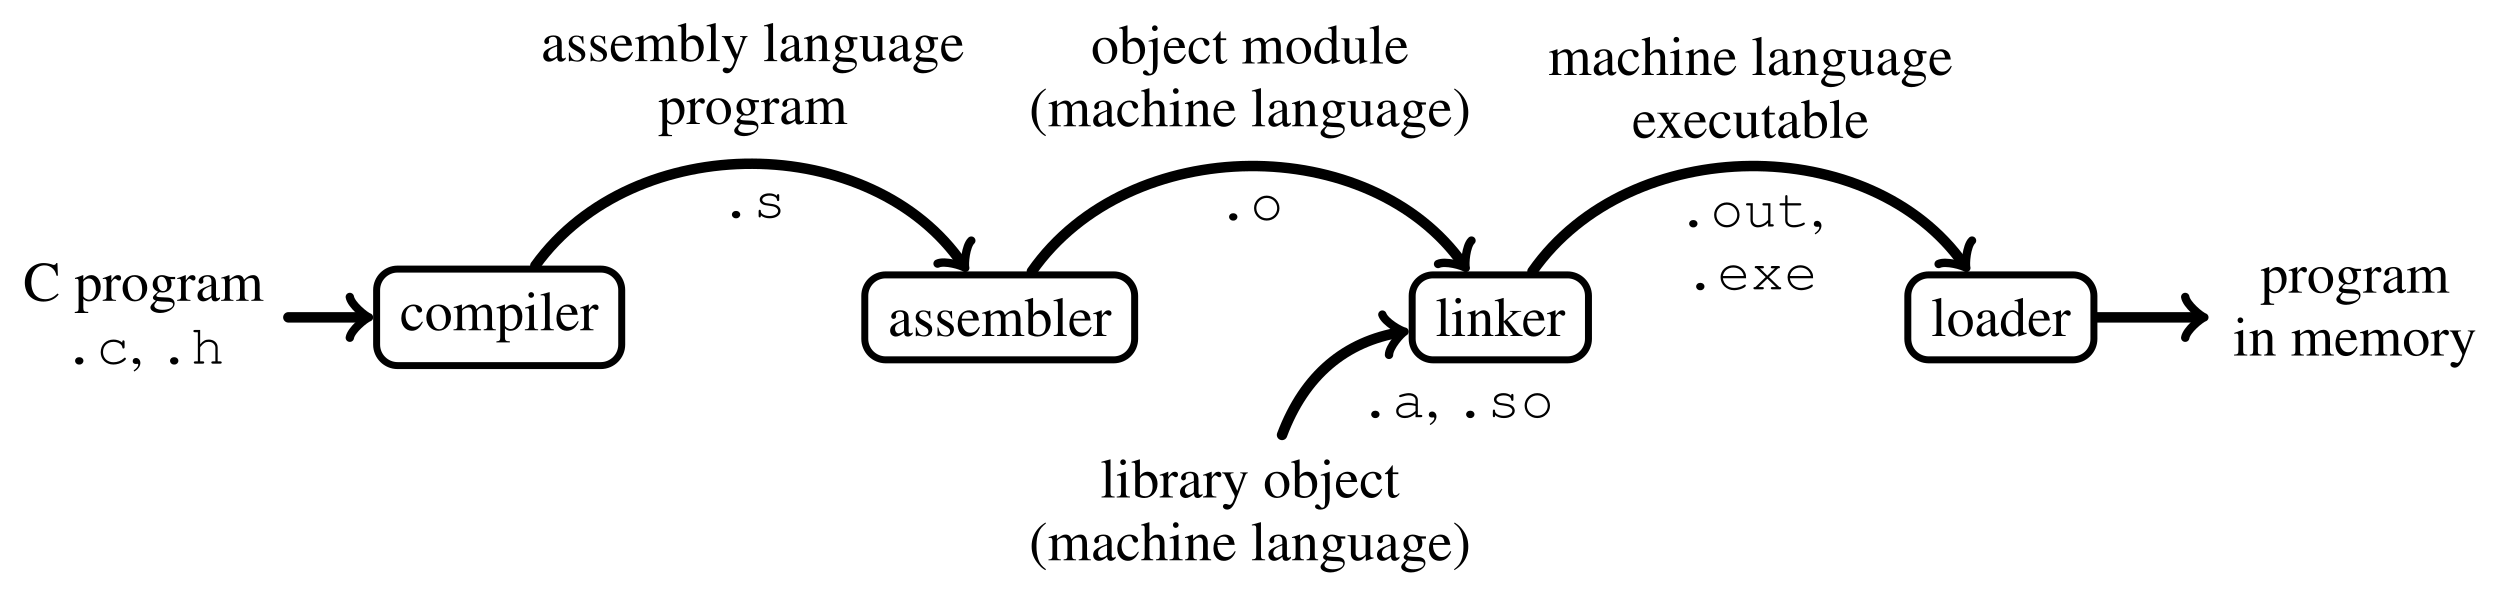 <?xml version="1.0" encoding="UTF-8"?>
<svg xmlns="http://www.w3.org/2000/svg" xmlns:xlink="http://www.w3.org/1999/xlink" width="356.767pt" height="85.003pt" viewBox="0 0 356.767 85.003" version="1.1">
<defs>
<g>
<symbol overflow="visible" id="glyph0-0">
<path style="stroke:none;" d=""/>
</symbol>
<symbol overflow="visible" id="glyph0-1">
<path style="stroke:none;" d="M 4.938 -3.578 L 4.875 -5.391 L 4.703 -5.391 C 4.656 -5.219 4.531 -5.125 4.359 -5.125 C 4.297 -5.125 4.172 -5.141 4.062 -5.203 C 3.672 -5.328 3.266 -5.391 2.891 -5.391 C 2.234 -5.391 1.578 -5.141 1.078 -4.703 C 0.531 -4.203 0.219 -3.469 0.219 -2.594 C 0.219 -1.844 0.469 -1.156 0.875 -0.703 C 1.344 -0.188 2.078 0.109 2.875 0.109 C 3.766 0.109 4.562 -0.25 5.047 -0.906 L 4.906 -1.047 C 4.312 -0.484 3.781 -0.234 3.125 -0.234 C 2.625 -0.234 2.172 -0.391 1.828 -0.703 C 1.391 -1.094 1.141 -1.812 1.141 -2.688 C 1.141 -4.141 1.891 -5.062 3.047 -5.062 C 3.5 -5.062 3.906 -4.906 4.234 -4.578 C 4.484 -4.328 4.609 -4.109 4.75 -3.578 Z M 4.938 -3.578 "/>
</symbol>
<symbol overflow="visible" id="glyph0-2">
<path style="stroke:none;" d="M 0.078 -3.125 C 0.141 -3.141 0.203 -3.141 0.266 -3.141 C 0.547 -3.141 0.594 -3.062 0.594 -2.688 L 0.594 1.047 C 0.594 1.453 0.516 1.547 0.047 1.594 L 0.047 1.734 L 1.969 1.734 L 1.969 1.578 C 1.375 1.578 1.266 1.484 1.266 0.984 L 1.266 -0.266 C 1.547 0 1.734 0.078 2.078 0.078 C 3.016 0.078 3.75 -0.812 3.75 -1.969 C 3.75 -2.953 3.188 -3.672 2.422 -3.672 C 1.969 -3.672 1.625 -3.469 1.266 -3.031 L 1.266 -3.656 L 1.219 -3.672 C 0.781 -3.5 0.516 -3.391 0.078 -3.266 Z M 1.266 -2.656 C 1.266 -2.906 1.719 -3.188 2.078 -3.188 C 2.672 -3.188 3.062 -2.578 3.062 -1.656 C 3.062 -0.766 2.672 -0.172 2.094 -0.172 C 1.719 -0.172 1.266 -0.469 1.266 -0.703 Z M 1.266 -2.656 "/>
</symbol>
<symbol overflow="visible" id="glyph0-3">
<path style="stroke:none;" d="M 0.062 -3.109 C 0.172 -3.125 0.234 -3.141 0.328 -3.141 C 0.531 -3.141 0.609 -3.016 0.609 -2.656 L 0.609 -0.672 C 0.609 -0.266 0.547 -0.219 0.047 -0.125 L 0.047 0 L 1.953 0 L 1.953 -0.125 C 1.406 -0.141 1.281 -0.266 1.281 -0.719 L 1.281 -2.516 C 1.281 -2.766 1.625 -3.156 1.828 -3.156 C 1.875 -3.156 1.953 -3.125 2.047 -3.047 C 2.172 -2.938 2.25 -2.891 2.359 -2.891 C 2.547 -2.891 2.672 -3.016 2.672 -3.25 C 2.672 -3.5 2.5 -3.672 2.234 -3.672 C 1.891 -3.672 1.672 -3.484 1.281 -2.922 L 1.281 -3.656 L 1.234 -3.672 C 0.812 -3.484 0.531 -3.391 0.062 -3.234 Z M 0.062 -3.109 "/>
</symbol>
<symbol overflow="visible" id="glyph0-4">
<path style="stroke:none;" d="M 1.984 -3.672 C 0.953 -3.672 0.234 -2.906 0.234 -1.797 C 0.234 -0.719 0.969 0.078 1.969 0.078 C 2.984 0.078 3.75 -0.766 3.75 -1.859 C 3.75 -2.906 3.016 -3.672 1.984 -3.672 Z M 1.891 -3.438 C 2.562 -3.438 3.031 -2.672 3.031 -1.578 C 3.031 -0.688 2.672 -0.141 2.078 -0.141 C 1.766 -0.141 1.469 -0.328 1.297 -0.656 C 1.078 -1.062 0.953 -1.625 0.953 -2.188 C 0.953 -2.953 1.328 -3.438 1.891 -3.438 Z M 1.891 -3.438 "/>
</symbol>
<symbol overflow="visible" id="glyph0-5">
<path style="stroke:none;" d="M 3.75 -3.094 L 3.75 -3.406 L 3.125 -3.406 C 2.969 -3.406 2.859 -3.422 2.688 -3.484 L 2.516 -3.547 C 2.297 -3.625 2.094 -3.672 1.875 -3.672 C 1.141 -3.672 0.547 -3.094 0.547 -2.359 C 0.547 -1.859 0.766 -1.562 1.297 -1.297 C 1.141 -1.156 1 -1.016 0.953 -0.984 C 0.688 -0.75 0.578 -0.594 0.578 -0.438 C 0.578 -0.266 0.672 -0.172 1 -0.016 C 0.438 0.406 0.219 0.672 0.219 0.969 C 0.219 1.391 0.844 1.734 1.609 1.734 C 2.203 1.734 2.828 1.531 3.234 1.188 C 3.531 0.953 3.672 0.688 3.672 0.391 C 3.672 -0.109 3.297 -0.438 2.703 -0.469 L 1.688 -0.516 C 1.266 -0.531 1.062 -0.594 1.062 -0.719 C 1.062 -0.891 1.328 -1.156 1.531 -1.234 C 1.609 -1.219 1.672 -1.219 1.688 -1.219 C 1.844 -1.188 1.938 -1.188 1.984 -1.188 C 2.281 -1.188 2.609 -1.312 2.859 -1.516 C 3.109 -1.75 3.234 -2.031 3.234 -2.422 C 3.234 -2.656 3.203 -2.844 3.078 -3.094 Z M 1.172 0.016 C 1.438 0.078 2.078 0.125 2.469 0.125 C 3.188 0.125 3.453 0.219 3.453 0.516 C 3.453 0.969 2.844 1.281 1.938 1.281 C 1.25 1.281 0.781 1.047 0.781 0.703 C 0.781 0.516 0.844 0.422 1.172 0.016 Z M 1.219 -2.688 C 1.219 -3.156 1.438 -3.438 1.797 -3.438 C 2.047 -3.438 2.25 -3.312 2.375 -3.062 C 2.531 -2.781 2.625 -2.422 2.625 -2.109 C 2.625 -1.672 2.391 -1.391 2.031 -1.391 C 1.547 -1.391 1.219 -1.906 1.219 -2.672 Z M 1.219 -2.688 "/>
</symbol>
<symbol overflow="visible" id="glyph0-6">
<path style="stroke:none;" d="M 3.516 -0.531 C 3.391 -0.422 3.297 -0.375 3.172 -0.375 C 2.984 -0.375 2.938 -0.484 2.938 -0.844 L 2.938 -2.391 C 2.938 -2.812 2.891 -3.031 2.766 -3.234 C 2.594 -3.516 2.25 -3.672 1.781 -3.672 C 1.031 -3.672 0.453 -3.281 0.453 -2.766 C 0.453 -2.594 0.609 -2.438 0.781 -2.438 C 0.984 -2.438 1.141 -2.594 1.141 -2.766 C 1.141 -2.797 1.141 -2.844 1.125 -2.891 C 1.109 -2.969 1.109 -3.031 1.109 -3.078 C 1.109 -3.297 1.359 -3.469 1.688 -3.469 C 2.078 -3.469 2.281 -3.25 2.281 -2.812 L 2.281 -2.328 C 1.062 -1.828 0.922 -1.766 0.578 -1.469 C 0.406 -1.312 0.297 -1.031 0.297 -0.766 C 0.297 -0.266 0.641 0.078 1.125 0.078 C 1.484 0.078 1.812 -0.094 2.297 -0.5 C 2.328 -0.094 2.484 0.078 2.812 0.078 C 3.078 0.078 3.25 -0.016 3.516 -0.312 Z M 2.281 -0.984 C 2.281 -0.734 2.25 -0.656 2.078 -0.562 C 1.891 -0.453 1.672 -0.375 1.5 -0.375 C 1.219 -0.375 1 -0.656 1 -1 L 1 -1.031 C 1 -1.5 1.328 -1.781 2.281 -2.141 Z M 2.281 -0.984 "/>
</symbol>
<symbol overflow="visible" id="glyph0-7">
<path style="stroke:none;" d="M 0.156 -3.172 C 0.25 -3.203 0.312 -3.203 0.406 -3.203 C 0.609 -3.203 0.688 -3.078 0.688 -2.688 L 0.688 -0.672 C 0.688 -0.25 0.578 -0.125 0.125 -0.125 L 0.125 0 L 1.891 0 L 1.891 -0.125 C 1.469 -0.141 1.359 -0.219 1.359 -0.531 L 1.359 -2.781 C 1.359 -2.797 1.422 -2.875 1.469 -2.938 C 1.672 -3.109 2.016 -3.25 2.297 -3.25 C 2.641 -3.25 2.828 -2.969 2.828 -2.422 L 2.828 -0.688 C 2.828 -0.234 2.734 -0.156 2.281 -0.125 L 2.281 0 L 4.062 0 L 4.062 -0.125 C 3.609 -0.125 3.484 -0.266 3.484 -0.75 L 3.484 -2.766 C 3.734 -3.109 4 -3.25 4.359 -3.25 C 4.812 -3.25 4.953 -3.031 4.953 -2.375 L 4.953 -0.688 C 4.953 -0.234 4.891 -0.172 4.438 -0.125 L 4.438 0 L 6.172 0 L 6.172 -0.125 L 5.969 -0.141 C 5.734 -0.156 5.625 -0.297 5.625 -0.609 L 5.625 -2.25 C 5.625 -3.188 5.312 -3.672 4.703 -3.672 C 4.234 -3.672 3.828 -3.453 3.406 -3 C 3.266 -3.453 2.984 -3.672 2.562 -3.672 C 2.203 -3.672 1.984 -3.547 1.328 -3.047 L 1.328 -3.656 L 1.266 -3.672 C 0.859 -3.516 0.594 -3.422 0.156 -3.312 Z M 0.156 -3.172 "/>
</symbol>
<symbol overflow="visible" id="glyph0-8">
<path style="stroke:none;" d="M 0.656 1.125 C 1.188 0.859 1.547 0.375 1.547 -0.109 C 1.547 -0.5 1.281 -0.812 0.922 -0.812 C 0.641 -0.812 0.453 -0.625 0.453 -0.359 C 0.453 -0.109 0.625 0.047 0.922 0.047 C 0.969 0.047 1.016 0.047 1.062 0.031 C 1.125 0.016 1.125 0.016 1.125 0.016 C 1.188 0.016 1.25 0.062 1.25 0.125 C 1.25 0.375 1.016 0.672 0.594 0.969 Z M 0.656 1.125 "/>
</symbol>
<symbol overflow="visible" id="glyph0-9">
<path style="stroke:none;" d="M 1.391 -3.672 L 0.156 -3.234 L 0.156 -3.109 L 0.219 -3.109 C 0.312 -3.125 0.422 -3.141 0.5 -3.141 C 0.688 -3.141 0.75 -3.016 0.75 -2.656 L 0.75 -0.812 C 0.75 -0.234 0.672 -0.156 0.125 -0.125 L 0.125 0 L 2.016 0 L 2.016 -0.125 C 1.484 -0.156 1.422 -0.234 1.422 -0.812 L 1.422 -3.641 Z M 1.016 -5.438 C 0.812 -5.438 0.625 -5.266 0.625 -5.031 C 0.625 -4.812 0.797 -4.625 1.016 -4.625 C 1.25 -4.625 1.438 -4.812 1.438 -5.031 C 1.438 -5.266 1.25 -5.438 1.016 -5.438 Z M 1.016 -5.438 "/>
</symbol>
<symbol overflow="visible" id="glyph0-10">
<path style="stroke:none;" d="M 0.125 -3.172 C 0.172 -3.203 0.25 -3.203 0.344 -3.203 C 0.562 -3.203 0.641 -3.078 0.641 -2.688 L 0.641 -0.719 C 0.641 -0.266 0.547 -0.156 0.141 -0.125 L 0.141 0 L 1.828 0 L 1.828 -0.125 C 1.422 -0.156 1.312 -0.25 1.312 -0.531 L 1.312 -2.766 C 1.688 -3.125 1.859 -3.234 2.125 -3.234 C 2.516 -3.234 2.703 -2.984 2.703 -2.453 L 2.703 -0.781 C 2.703 -0.281 2.609 -0.156 2.203 -0.125 L 2.203 0 L 3.859 0 L 3.859 -0.125 C 3.469 -0.156 3.375 -0.25 3.375 -0.641 L 3.375 -2.469 C 3.375 -3.219 3.031 -3.672 2.438 -3.672 C 2.078 -3.672 1.828 -3.531 1.281 -3.016 L 1.281 -3.656 L 1.234 -3.672 C 0.844 -3.516 0.562 -3.438 0.125 -3.312 Z M 0.125 -3.172 "/>
</symbol>
<symbol overflow="visible" id="glyph0-11">
<path style="stroke:none;" d="M 3.25 -1.312 C 2.875 -0.703 2.531 -0.469 2.016 -0.469 C 1.562 -0.469 1.219 -0.703 0.984 -1.156 C 0.844 -1.453 0.781 -1.719 0.766 -2.203 L 3.234 -2.203 C 3.156 -2.719 3.078 -2.953 2.891 -3.219 C 2.641 -3.5 2.281 -3.672 1.859 -3.672 C 1.469 -3.672 1.094 -3.516 0.781 -3.25 C 0.422 -2.922 0.203 -2.359 0.203 -1.703 C 0.203 -0.609 0.766 0.078 1.688 0.078 C 2.453 0.078 3.047 -0.391 3.375 -1.25 Z M 0.781 -2.469 C 0.875 -3.078 1.141 -3.375 1.641 -3.375 C 2.125 -3.375 2.312 -3.156 2.422 -2.469 Z M 0.781 -2.469 "/>
</symbol>
<symbol overflow="visible" id="glyph0-12">
<path style="stroke:none;" d="M 3.781 -3.578 L 2.703 -3.578 L 2.703 -3.469 C 2.969 -3.469 3.094 -3.391 3.094 -3.266 C 3.094 -3.234 3.078 -3.188 3.062 -3.125 L 2.281 -0.938 L 1.375 -2.953 C 1.328 -3.062 1.297 -3.156 1.297 -3.25 C 1.297 -3.391 1.406 -3.453 1.75 -3.469 L 1.75 -3.578 L 0.109 -3.578 L 0.109 -3.469 C 0.312 -3.438 0.453 -3.359 0.516 -3.219 L 1.422 -1.266 L 1.453 -1.188 L 1.562 -0.953 C 1.797 -0.562 1.922 -0.266 1.922 -0.156 C 1.922 -0.031 1.734 0.469 1.609 0.703 C 1.484 0.922 1.312 1.062 1.203 1.062 C 1.156 1.062 1.078 1.047 1 1.016 C 0.859 0.953 0.719 0.922 0.578 0.922 C 0.391 0.922 0.234 1.078 0.234 1.281 C 0.234 1.531 0.5 1.734 0.828 1.734 C 1.359 1.734 1.75 1.297 2.172 0.141 L 3.406 -3.109 C 3.5 -3.359 3.594 -3.438 3.781 -3.469 Z M 3.781 -3.578 "/>
</symbol>
<symbol overflow="visible" id="glyph0-13">
<path style="stroke:none;" d="M 3.172 -1.25 C 2.781 -0.688 2.5 -0.5 2.047 -0.5 C 1.328 -0.5 0.812 -1.125 0.812 -2.047 C 0.812 -2.875 1.25 -3.438 1.891 -3.438 C 2.188 -3.438 2.281 -3.344 2.359 -3.047 L 2.422 -2.875 C 2.484 -2.656 2.625 -2.516 2.781 -2.516 C 3 -2.516 3.172 -2.656 3.172 -2.844 C 3.172 -3.297 2.609 -3.672 1.938 -3.672 C 1.547 -3.672 1.141 -3.5 0.828 -3.219 C 0.422 -2.875 0.203 -2.328 0.203 -1.703 C 0.203 -0.656 0.828 0.078 1.719 0.078 C 2.078 0.078 2.391 -0.047 2.672 -0.297 C 2.891 -0.484 3.047 -0.703 3.281 -1.172 Z M 3.172 -1.25 "/>
</symbol>
<symbol overflow="visible" id="glyph0-14">
<path style="stroke:none;" d="M 0.156 -4.969 L 0.203 -4.969 C 0.281 -4.969 0.375 -4.984 0.453 -4.984 C 0.703 -4.984 0.781 -4.875 0.781 -4.5 L 0.781 -0.688 C 0.781 -0.266 0.672 -0.156 0.172 -0.125 L 0.172 0 L 2.047 0 L 2.047 -0.125 C 1.547 -0.156 1.453 -0.234 1.453 -0.672 L 1.453 -5.422 L 1.422 -5.438 C 1 -5.312 0.703 -5.234 0.156 -5.094 Z M 0.156 -4.969 "/>
</symbol>
<symbol overflow="visible" id="glyph0-15">
<path style="stroke:none;" d="M 2.516 -2.5 L 2.484 -3.578 L 2.391 -3.578 L 2.375 -3.562 C 2.297 -3.516 2.297 -3.5 2.266 -3.5 C 2.219 -3.5 2.141 -3.516 2.047 -3.562 C 1.875 -3.625 1.703 -3.656 1.484 -3.656 C 0.859 -3.656 0.406 -3.25 0.406 -2.672 C 0.406 -2.234 0.656 -1.906 1.344 -1.531 L 1.797 -1.266 C 2.078 -1.109 2.219 -0.922 2.219 -0.672 C 2.219 -0.312 1.953 -0.094 1.547 -0.094 C 1.281 -0.094 1.031 -0.203 0.891 -0.375 C 0.719 -0.578 0.641 -0.75 0.547 -1.219 L 0.422 -1.219 L 0.422 0.031 L 0.516 0.031 C 0.578 -0.047 0.609 -0.062 0.703 -0.062 C 0.766 -0.062 0.891 -0.047 1.062 0 C 1.297 0.047 1.5 0.078 1.656 0.078 C 2.266 0.078 2.766 -0.375 2.766 -0.938 C 2.766 -1.344 2.578 -1.609 2.109 -1.891 L 1.25 -2.406 C 1.016 -2.531 0.906 -2.719 0.906 -2.938 C 0.906 -3.266 1.141 -3.484 1.516 -3.484 C 1.969 -3.484 2.203 -3.219 2.391 -2.5 Z M 2.516 -2.5 "/>
</symbol>
<symbol overflow="visible" id="glyph0-16">
<path style="stroke:none;" d="M 1.219 -5.422 L 1.172 -5.438 C 0.844 -5.328 0.625 -5.266 0.25 -5.156 L 0.031 -5.094 L 0.031 -4.969 C 0.078 -4.969 0.109 -4.969 0.156 -4.969 C 0.484 -4.969 0.547 -4.906 0.547 -4.562 L 0.547 -0.438 C 0.547 -0.188 1.234 0.078 1.859 0.078 C 2.922 0.078 3.734 -0.797 3.734 -1.938 C 3.734 -2.922 3.125 -3.672 2.328 -3.672 C 1.844 -3.672 1.375 -3.375 1.219 -2.984 Z M 1.219 -2.562 C 1.219 -2.875 1.594 -3.156 2.016 -3.156 C 2.625 -3.156 3.031 -2.547 3.031 -1.562 C 3.031 -0.688 2.641 -0.172 1.984 -0.172 C 1.578 -0.172 1.219 -0.359 1.219 -0.562 Z M 1.219 -2.562 "/>
</symbol>
<symbol overflow="visible" id="glyph0-17">
<path style="stroke:none;" d="M 0.062 -4.969 C 0.156 -4.969 0.234 -4.984 0.312 -4.984 C 0.578 -4.984 0.656 -4.875 0.656 -4.5 L 0.656 -0.656 C 0.656 -0.234 0.625 -0.219 0.062 -0.125 L 0.062 0 L 1.922 0 L 1.922 -0.125 L 1.766 -0.125 C 1.438 -0.141 1.328 -0.25 1.328 -0.531 L 1.328 -2 L 2.438 -0.516 L 2.469 -0.484 C 2.484 -0.453 2.5 -0.438 2.516 -0.406 C 2.578 -0.328 2.609 -0.281 2.609 -0.234 C 2.609 -0.172 2.531 -0.125 2.438 -0.125 L 2.281 -0.125 L 2.281 0 L 4.031 0 L 4.031 -0.125 C 3.672 -0.141 3.422 -0.297 3.094 -0.703 L 1.875 -2.25 L 2.109 -2.469 C 2.672 -2.984 3.156 -3.359 3.391 -3.422 C 3.516 -3.453 3.625 -3.469 3.766 -3.469 L 3.828 -3.469 L 3.828 -3.578 L 2.203 -3.578 L 2.203 -3.469 C 2.516 -3.469 2.594 -3.438 2.594 -3.328 C 2.594 -3.266 2.531 -3.141 2.422 -3.047 L 1.328 -2.078 L 1.328 -5.422 L 1.297 -5.438 C 0.984 -5.344 0.75 -5.281 0.297 -5.156 L 0.062 -5.094 Z M 0.062 -4.969 "/>
</symbol>
<symbol overflow="visible" id="glyph0-18">
<path style="stroke:none;" d="M 2.734 0.078 L 3.906 -0.328 L 3.906 -0.469 C 3.766 -0.453 3.75 -0.453 3.734 -0.453 C 3.438 -0.453 3.375 -0.547 3.375 -0.906 L 3.375 -5.422 L 3.344 -5.438 C 2.953 -5.312 2.672 -5.234 2.172 -5.094 L 2.172 -4.969 C 2.234 -4.969 2.281 -4.969 2.344 -4.969 C 2.641 -4.969 2.703 -4.891 2.703 -4.562 L 2.703 -3.328 C 2.406 -3.578 2.188 -3.672 1.875 -3.672 C 0.953 -3.672 0.219 -2.766 0.219 -1.641 C 0.219 -0.609 0.812 0.078 1.688 0.078 C 2.141 0.078 2.438 -0.078 2.703 -0.453 L 2.703 0.062 Z M 2.703 -0.812 C 2.703 -0.75 2.656 -0.656 2.578 -0.578 C 2.438 -0.422 2.234 -0.328 2 -0.328 C 1.344 -0.328 0.906 -0.969 0.906 -1.953 C 0.906 -2.859 1.297 -3.438 1.891 -3.438 C 2.312 -3.438 2.703 -3.062 2.703 -2.641 Z M 2.703 -0.812 "/>
</symbol>
<symbol overflow="visible" id="glyph0-19">
<path style="stroke:none;" d="M 1.531 -3.641 L 1.5 -3.672 C 1.031 -3.484 0.719 -3.375 0.25 -3.234 L 0.25 -3.109 L 0.297 -3.109 C 0.422 -3.125 0.531 -3.141 0.609 -3.141 C 0.797 -3.141 0.875 -3 0.875 -2.656 L 0.875 0.359 C 0.875 0.969 0.844 1.156 0.75 1.328 C 0.703 1.406 0.594 1.469 0.484 1.469 C 0.359 1.469 0.281 1.406 0.156 1.25 C 0.016 1.062 -0.109 0.984 -0.234 0.984 C -0.422 0.984 -0.562 1.125 -0.562 1.297 C -0.562 1.547 -0.234 1.734 0.188 1.734 C 1.062 1.734 1.531 1.125 1.531 0 Z M 1.125 -5.438 C 0.922 -5.438 0.734 -5.266 0.734 -5.031 C 0.734 -4.812 0.906 -4.625 1.125 -4.625 C 1.359 -4.625 1.547 -4.812 1.547 -5.031 C 1.547 -5.266 1.359 -5.438 1.125 -5.438 Z M 1.125 -5.438 "/>
</symbol>
<symbol overflow="visible" id="glyph0-20">
<path style="stroke:none;" d="M 2.031 -3.578 L 1.234 -3.578 L 1.234 -4.516 C 1.234 -4.594 1.219 -4.609 1.172 -4.609 C 1.109 -4.547 1.062 -4.469 1.016 -4.391 C 0.703 -3.953 0.359 -3.562 0.234 -3.531 C 0.156 -3.484 0.109 -3.422 0.109 -3.391 C 0.109 -3.359 0.109 -3.344 0.141 -3.328 L 0.562 -3.328 L 0.562 -0.938 C 0.562 -0.266 0.797 0.078 1.266 0.078 C 1.656 0.078 1.953 -0.109 2.219 -0.531 L 2.125 -0.609 C 1.953 -0.422 1.812 -0.328 1.641 -0.328 C 1.344 -0.328 1.234 -0.547 1.234 -1.047 L 1.234 -3.328 L 2.031 -3.328 Z M 2.031 -3.578 "/>
</symbol>
<symbol overflow="visible" id="glyph0-21">
<path style="stroke:none;" d="M 2.344 -5.391 C 1.766 -5 1.516 -4.797 1.234 -4.438 C 0.656 -3.734 0.375 -2.938 0.375 -2.016 C 0.375 -1 0.672 -0.219 1.375 0.594 C 1.703 0.984 1.906 1.156 2.328 1.406 L 2.422 1.281 C 1.781 0.781 1.562 0.5 1.344 -0.094 C 1.156 -0.625 1.062 -1.234 1.062 -2.031 C 1.062 -2.875 1.172 -3.516 1.391 -4.016 C 1.609 -4.516 1.844 -4.797 2.422 -5.266 Z M 2.344 -5.391 "/>
</symbol>
<symbol overflow="visible" id="glyph0-22">
<path style="stroke:none;" d="M 1.25 -2.734 C 1.578 -3.094 1.828 -3.234 2.141 -3.234 C 2.531 -3.234 2.734 -2.953 2.734 -2.391 L 2.734 -0.812 C 2.734 -0.266 2.656 -0.172 2.188 -0.125 L 2.188 0 L 3.875 0 L 3.875 -0.125 C 3.453 -0.203 3.406 -0.266 3.406 -0.812 L 3.406 -2.406 C 3.406 -3.234 3.062 -3.672 2.422 -3.672 C 1.953 -3.672 1.625 -3.469 1.25 -3 L 1.25 -5.422 L 1.219 -5.438 C 0.938 -5.344 0.734 -5.281 0.297 -5.156 L 0.078 -5.094 L 0.078 -4.969 C 0.109 -4.969 0.141 -4.969 0.172 -4.969 C 0.516 -4.969 0.578 -4.906 0.578 -4.562 L 0.578 -0.812 C 0.578 -0.25 0.531 -0.188 0.078 -0.125 L 0.078 0 L 1.797 0 L 1.797 -0.125 C 1.328 -0.172 1.25 -0.266 1.25 -0.812 Z M 1.25 -2.734 "/>
</symbol>
<symbol overflow="visible" id="glyph0-23">
<path style="stroke:none;" d="M 3.812 -0.391 L 3.781 -0.391 C 3.406 -0.391 3.328 -0.484 3.328 -0.859 L 3.328 -3.578 L 2.062 -3.578 L 2.062 -3.453 C 2.562 -3.422 2.656 -3.344 2.656 -2.953 L 2.656 -1.078 C 2.656 -0.859 2.609 -0.734 2.5 -0.656 C 2.281 -0.484 2.047 -0.375 1.797 -0.375 C 1.484 -0.375 1.234 -0.656 1.234 -0.984 L 1.234 -3.578 L 0.078 -3.578 L 0.078 -3.469 C 0.453 -3.453 0.562 -3.328 0.562 -2.969 L 0.562 -0.953 C 0.562 -0.328 0.953 0.078 1.531 0.078 C 1.828 0.078 2.141 -0.047 2.344 -0.266 L 2.688 -0.609 L 2.688 0.062 L 2.719 0.078 C 3.125 -0.094 3.406 -0.172 3.812 -0.281 Z M 3.812 -0.391 "/>
</symbol>
<symbol overflow="visible" id="glyph0-24">
<path style="stroke:none;" d="M 0.297 1.406 C 0.891 1.031 1.125 0.828 1.422 0.453 C 1.984 -0.234 2.266 -1.031 2.266 -1.969 C 2.266 -2.984 1.969 -3.766 1.281 -4.578 C 0.953 -4.953 0.734 -5.125 0.328 -5.391 L 0.234 -5.266 C 0.875 -4.75 1.078 -4.484 1.312 -3.875 C 1.5 -3.344 1.578 -2.734 1.578 -1.938 C 1.578 -1.109 1.484 -0.453 1.266 0.031 C 1.047 0.531 0.812 0.828 0.234 1.281 Z M 0.297 1.406 "/>
</symbol>
<symbol overflow="visible" id="glyph0-25">
<path style="stroke:none;" d="M 2.219 0 L 3.812 0 L 3.812 -0.125 C 3.562 -0.125 3.406 -0.25 3.156 -0.594 L 2.141 -2.156 L 2.812 -3.109 C 2.953 -3.328 3.203 -3.453 3.453 -3.469 L 3.453 -3.578 L 2.188 -3.578 L 2.188 -3.469 C 2.438 -3.453 2.516 -3.406 2.516 -3.297 C 2.516 -3.203 2.422 -3.016 2.219 -2.766 C 2.172 -2.719 2.078 -2.578 1.969 -2.422 L 1.859 -2.578 C 1.641 -2.922 1.5 -3.188 1.5 -3.297 C 1.5 -3.406 1.609 -3.453 1.844 -3.469 L 1.844 -3.578 L 0.188 -3.578 L 0.188 -3.469 L 0.266 -3.469 C 0.5 -3.469 0.625 -3.359 0.875 -2.984 L 1.625 -1.844 L 0.719 -0.531 C 0.484 -0.203 0.391 -0.141 0.141 -0.125 L 0.141 0 L 1.297 0 L 1.297 -0.125 C 1.062 -0.125 0.969 -0.156 0.969 -0.266 C 0.969 -0.312 1.031 -0.438 1.125 -0.594 L 1.766 -1.562 L 2.484 -0.453 C 2.516 -0.406 2.531 -0.359 2.531 -0.312 C 2.531 -0.172 2.484 -0.141 2.219 -0.125 Z M 2.219 0 "/>
</symbol>
<symbol overflow="visible" id="glyph1-0">
<path style="stroke:none;" d=""/>
</symbol>
<symbol overflow="visible" id="glyph1-1">
<path style="stroke:none;" d="M 2.344 -0.922 C 2.047 -0.922 1.797 -0.703 1.797 -0.406 C 1.797 -0.109 2.047 0.125 2.344 0.125 L 2.438 0.125 C 2.734 0.125 2.984 -0.109 2.984 -0.406 C 2.984 -0.703 2.734 -0.922 2.438 -0.922 Z M 2.344 -0.922 "/>
</symbol>
<symbol overflow="visible" id="glyph1-2">
<path style="stroke:none;" d="M 3.75 -3 C 3.422 -3.281 2.984 -3.438 2.5 -3.438 C 1.438 -3.438 0.672 -2.672 0.672 -1.625 C 0.672 -0.609 1.422 0.125 2.469 0.125 C 2.984 0.125 3.516 -0.031 3.922 -0.312 C 4.141 -0.469 4.266 -0.609 4.266 -0.703 C 4.266 -0.781 4.188 -0.859 4.109 -0.859 C 4.062 -0.859 4.031 -0.844 3.969 -0.766 C 3.547 -0.391 3.062 -0.203 2.484 -0.203 C 1.609 -0.203 1 -0.797 1 -1.641 C 1 -2.516 1.609 -3.109 2.484 -3.109 C 3.141 -3.109 3.719 -2.766 3.75 -2.344 C 3.766 -2.219 3.812 -2.156 3.906 -2.156 C 4.016 -2.156 4.078 -2.234 4.078 -2.375 L 4.078 -3.094 C 4.078 -3.25 4.016 -3.328 3.906 -3.328 C 3.797 -3.328 3.75 -3.25 3.75 -3.094 Z M 3.75 -3 "/>
</symbol>
<symbol overflow="visible" id="glyph1-3">
<path style="stroke:none;" d="M 1.312 -4.812 L 0.562 -4.812 C 0.422 -4.812 0.344 -4.75 0.344 -4.656 C 0.344 -4.547 0.422 -4.484 0.562 -4.484 L 0.984 -4.484 L 0.984 -0.328 L 0.625 -0.328 C 0.484 -0.328 0.406 -0.266 0.406 -0.172 C 0.406 -0.062 0.484 0 0.625 0 L 1.672 0 C 1.812 0 1.891 -0.062 1.891 -0.172 C 1.891 -0.266 1.828 -0.328 1.672 -0.328 L 1.312 -0.328 L 1.312 -2.359 L 1.406 -2.469 C 1.828 -2.969 2.062 -3.109 2.5 -3.109 C 2.828 -3.109 3 -3.047 3.172 -2.906 C 3.375 -2.734 3.484 -2.531 3.484 -2.297 L 3.484 -0.328 L 3.125 -0.328 C 2.984 -0.328 2.906 -0.266 2.906 -0.172 C 2.906 -0.062 2.984 0 3.125 0 L 4.172 0 C 4.312 0 4.391 -0.062 4.391 -0.172 C 4.391 -0.266 4.312 -0.328 4.172 -0.328 L 3.812 -0.328 L 3.812 -2.312 C 3.812 -2.969 3.281 -3.438 2.547 -3.438 C 2.062 -3.438 1.719 -3.25 1.312 -2.766 Z M 1.312 -4.812 "/>
</symbol>
<symbol overflow="visible" id="glyph1-4">
<path style="stroke:none;" d="M 3.438 -3.062 C 3.156 -3.312 2.812 -3.438 2.344 -3.438 C 1.562 -3.438 0.984 -3.047 0.984 -2.531 C 0.984 -2.281 1.125 -2.047 1.359 -1.906 C 1.578 -1.766 1.797 -1.719 2.391 -1.656 C 2.828 -1.609 3.047 -1.547 3.25 -1.438 C 3.469 -1.312 3.609 -1.109 3.609 -0.938 C 3.609 -0.516 3.078 -0.203 2.375 -0.203 C 1.703 -0.203 1.141 -0.5 1.141 -0.859 L 1.141 -0.922 C 1.141 -1.016 1.078 -1.094 0.984 -1.094 C 0.875 -1.094 0.828 -1.016 0.828 -0.875 L 0.828 -0.219 C 0.828 -0.078 0.875 0 0.984 0 C 1.094 0 1.141 -0.078 1.141 -0.219 L 1.141 -0.297 C 1.484 -0.016 1.875 0.125 2.406 0.125 C 3.297 0.125 3.953 -0.312 3.953 -0.922 C 3.953 -1.203 3.812 -1.469 3.562 -1.641 C 3.312 -1.812 3.016 -1.891 2.531 -1.953 C 1.828 -2.031 1.781 -2.047 1.609 -2.156 C 1.438 -2.25 1.344 -2.375 1.344 -2.516 C 1.344 -2.859 1.797 -3.109 2.375 -3.109 C 2.984 -3.109 3.406 -2.875 3.438 -2.516 C 3.453 -2.391 3.516 -2.328 3.609 -2.328 C 3.719 -2.328 3.766 -2.406 3.766 -2.547 L 3.766 -3.094 C 3.766 -3.25 3.719 -3.328 3.609 -3.328 C 3.5 -3.328 3.438 -3.234 3.438 -3.094 Z M 3.438 -3.062 "/>
</symbol>
<symbol overflow="visible" id="glyph1-5">
<path style="stroke:none;" d="M 2.391 -3.438 C 1.375 -3.438 0.578 -2.641 0.578 -1.656 C 0.578 -0.656 1.375 0.125 2.391 0.125 C 3.391 0.125 4.203 -0.656 4.203 -1.641 C 4.203 -2.641 3.406 -3.438 2.391 -3.438 Z M 2.391 -3.109 C 3.234 -3.109 3.875 -2.469 3.875 -1.641 C 3.875 -0.844 3.219 -0.203 2.391 -0.203 C 1.562 -0.203 0.906 -0.844 0.906 -1.656 C 0.906 -2.469 1.562 -3.109 2.391 -3.109 Z M 2.391 -3.109 "/>
</symbol>
<symbol overflow="visible" id="glyph1-6">
<path style="stroke:none;" d="M 3.5 0 L 4.094 0 C 4.234 0 4.312 -0.062 4.312 -0.172 C 4.312 -0.266 4.234 -0.328 4.094 -0.328 L 3.828 -0.328 L 3.828 -3.328 L 2.906 -3.328 C 2.75 -3.328 2.688 -3.266 2.688 -3.156 C 2.688 -3.047 2.75 -3 2.906 -3 L 3.5 -3 L 3.5 -0.922 C 3.062 -0.438 2.578 -0.203 2.047 -0.203 C 1.641 -0.203 1.312 -0.516 1.312 -0.922 L 1.312 -3.328 L 0.562 -3.328 C 0.422 -3.328 0.344 -3.266 0.344 -3.156 C 0.344 -3.047 0.422 -3 0.562 -3 L 0.984 -3 L 0.984 -0.922 C 0.984 -0.281 1.406 0.125 2.047 0.125 C 2.578 0.125 3.062 -0.094 3.5 -0.531 Z M 3.5 0 "/>
</symbol>
<symbol overflow="visible" id="glyph1-7">
<path style="stroke:none;" d="M 1.484 -3.328 L 1.484 -4.266 C 1.484 -4.422 1.438 -4.484 1.328 -4.484 C 1.219 -4.484 1.156 -4.422 1.156 -4.266 L 1.156 -3.328 L 0.562 -3.328 C 0.422 -3.328 0.344 -3.266 0.344 -3.156 C 0.344 -3.047 0.422 -3 0.562 -3 L 1.156 -3 L 1.156 -0.859 C 1.156 -0.25 1.641 0.125 2.391 0.125 C 3.062 0.125 3.969 -0.172 3.969 -0.406 C 3.969 -0.484 3.906 -0.562 3.828 -0.562 C 3.781 -0.562 3.766 -0.562 3.703 -0.516 C 3.391 -0.328 2.828 -0.203 2.375 -0.203 C 1.828 -0.203 1.484 -0.469 1.484 -0.875 L 1.484 -3 L 3.234 -3 C 3.375 -3 3.453 -3.047 3.453 -3.156 C 3.453 -3.266 3.375 -3.328 3.234 -3.328 Z M 1.484 -3.328 "/>
</symbol>
<symbol overflow="visible" id="glyph1-8">
<path style="stroke:none;" d="M 4.141 -1.578 C 4.141 -1.953 4.125 -2.109 4.016 -2.359 C 3.719 -3.031 3.078 -3.438 2.312 -3.438 C 1.297 -3.438 0.5 -2.688 0.5 -1.734 C 0.5 -0.688 1.359 0.125 2.438 0.125 C 3.156 0.125 4.109 -0.25 4.109 -0.531 C 4.109 -0.609 4.047 -0.688 3.953 -0.688 C 3.922 -0.688 3.891 -0.672 3.828 -0.625 C 3.516 -0.375 2.938 -0.203 2.438 -0.203 C 1.578 -0.203 0.938 -0.75 0.828 -1.578 Z M 0.828 -1.906 C 0.969 -2.641 1.547 -3.109 2.312 -3.109 C 3.094 -3.109 3.688 -2.641 3.812 -1.906 Z M 0.828 -1.906 "/>
</symbol>
<symbol overflow="visible" id="glyph1-9">
<path style="stroke:none;" d="M 2.625 -1.75 L 3.922 -3 L 3.969 -3 C 4.125 -3 4.188 -3.047 4.188 -3.156 C 4.188 -3.266 4.125 -3.328 3.969 -3.328 L 3.094 -3.328 C 2.953 -3.328 2.891 -3.266 2.891 -3.156 C 2.891 -3.047 2.953 -3 3.094 -3 L 3.484 -3 L 2.391 -1.953 L 1.328 -3 L 1.688 -3 C 1.828 -3 1.906 -3.047 1.906 -3.156 C 1.906 -3.281 1.828 -3.328 1.688 -3.328 L 0.812 -3.328 C 0.656 -3.328 0.594 -3.266 0.594 -3.156 C 0.594 -3.047 0.656 -3 0.812 -3 L 0.859 -3 L 2.156 -1.75 L 0.688 -0.328 L 0.625 -0.328 C 0.484 -0.328 0.406 -0.266 0.406 -0.172 C 0.406 -0.062 0.484 0 0.625 0 L 1.688 0 C 1.828 0 1.891 -0.062 1.891 -0.172 C 1.891 -0.266 1.828 -0.328 1.688 -0.328 L 1.141 -0.328 L 2.391 -1.516 L 3.625 -0.328 L 3.109 -0.328 C 2.969 -0.328 2.891 -0.266 2.891 -0.172 C 2.891 -0.062 2.969 0 3.109 0 L 4.156 0 C 4.297 0 4.375 -0.062 4.375 -0.172 C 4.375 -0.266 4.297 -0.328 4.156 -0.328 L 4.094 -0.328 Z M 2.625 -1.75 "/>
</symbol>
<symbol overflow="visible" id="glyph1-10">
<path style="stroke:none;" d="M 3.344 0 L 4.094 0 C 4.234 0 4.312 -0.062 4.312 -0.172 C 4.312 -0.266 4.234 -0.328 4.094 -0.328 L 3.672 -0.328 L 3.672 -2.453 C 3.672 -3.016 3.125 -3.438 2.375 -3.438 C 2.094 -3.438 1.562 -3.328 1.125 -3.172 C 1.047 -3.141 1 -3.094 1 -3.016 C 1 -2.922 1.062 -2.859 1.141 -2.859 C 1.156 -2.859 1.188 -2.859 1.234 -2.875 C 1.844 -3.062 2.078 -3.109 2.359 -3.109 C 2.938 -3.109 3.344 -2.844 3.344 -2.453 L 3.344 -1.891 C 2.875 -2.016 2.625 -2.062 2.25 -2.062 C 1.266 -2.062 0.578 -1.578 0.578 -0.891 C 0.578 -0.281 1.078 0.125 1.812 0.125 C 2.375 0.125 2.859 -0.078 3.344 -0.531 Z M 3.344 -0.891 C 2.812 -0.391 2.375 -0.203 1.812 -0.203 C 1.266 -0.203 0.906 -0.469 0.906 -0.891 C 0.906 -1.391 1.469 -1.734 2.312 -1.734 C 2.672 -1.734 3.047 -1.688 3.344 -1.609 Z M 3.344 -0.891 "/>
</symbol>
</g>
</defs>
<g id="surface1">
<g style="fill:rgb(0%,0%,0%);fill-opacity:1;">
  <use xlink:href="#glyph0-1" x="3.321" y="42.931"/>
</g>
<g style="fill:rgb(0%,0%,0%);fill-opacity:1;">
  <use xlink:href="#glyph0-2" x="10.622" y="42.931"/>
  <use xlink:href="#glyph0-3" x="14.607" y="42.931"/>
  <use xlink:href="#glyph0-4" x="17.261" y="42.931"/>
  <use xlink:href="#glyph0-5" x="21.246" y="42.931"/>
  <use xlink:href="#glyph0-3" x="25.231" y="42.931"/>
  <use xlink:href="#glyph0-6" x="27.885" y="42.931"/>
  <use xlink:href="#glyph0-7" x="31.424" y="42.931"/>
</g>
<g style="fill:rgb(0%,0%,0%);fill-opacity:1;">
  <use xlink:href="#glyph1-1" x="8.919" y="51.897"/>
  <use xlink:href="#glyph1-2" x="13.701" y="51.897"/>
</g>
<g style="fill:rgb(0%,0%,0%);fill-opacity:1;">
  <use xlink:href="#glyph0-8" x="18.484" y="51.897"/>
</g>
<g style="fill:rgb(0%,0%,0%);fill-opacity:1;">
  <use xlink:href="#glyph1-1" x="22.469" y="51.897"/>
  <use xlink:href="#glyph1-3" x="27.251" y="51.897"/>
</g>
<g style="fill:rgb(0%,0%,0%);fill-opacity:1;">
  <use xlink:href="#glyph0-2" x="322.566" y="41.769"/>
  <use xlink:href="#glyph0-3" x="326.551" y="41.769"/>
  <use xlink:href="#glyph0-4" x="329.205" y="41.769"/>
  <use xlink:href="#glyph0-5" x="333.19" y="41.769"/>
  <use xlink:href="#glyph0-3" x="337.175" y="41.769"/>
  <use xlink:href="#glyph0-6" x="339.829" y="41.769"/>
  <use xlink:href="#glyph0-7" x="343.368" y="41.769"/>
</g>
<g style="fill:rgb(0%,0%,0%);fill-opacity:1;">
  <use xlink:href="#glyph0-9" x="318.689" y="50.736"/>
  <use xlink:href="#glyph0-10" x="320.905" y="50.736"/>
</g>
<g style="fill:rgb(0%,0%,0%);fill-opacity:1;">
  <use xlink:href="#glyph0-7" x="326.882" y="50.736"/>
  <use xlink:href="#glyph0-11" x="333.083" y="50.736"/>
  <use xlink:href="#glyph0-7" x="336.622" y="50.736"/>
  <use xlink:href="#glyph0-4" x="342.822" y="50.736"/>
  <use xlink:href="#glyph0-3" x="346.808" y="50.736"/>
  <use xlink:href="#glyph0-12" x="349.462" y="50.736"/>
</g>
<path style="fill:none;stroke-width:0.996;stroke-linecap:butt;stroke-linejoin:miter;stroke:rgb(0%,0%,0%);stroke-opacity:1;stroke-miterlimit:10;" d="M 85.933 6.886 L 56.933 6.886 C 55.285 6.886 53.945 5.546 53.945 3.897 L 53.945 -3.896 C 53.945 -5.548 55.285 -6.884 56.933 -6.884 L 85.933 -6.884 C 87.582 -6.884 88.922 -5.548 88.922 -3.896 L 88.922 3.897 C 88.922 5.546 87.582 6.886 85.933 6.886 Z M 85.933 6.886 " transform="matrix(1,0,0,-1,-0.199,45.288)"/>
<g style="fill:rgb(0%,0%,0%);fill-opacity:1;">
  <use xlink:href="#glyph0-13" x="57.066" y="47.127"/>
  <use xlink:href="#glyph0-4" x="60.605" y="47.127"/>
  <use xlink:href="#glyph0-7" x="64.59" y="47.127"/>
  <use xlink:href="#glyph0-2" x="70.791" y="47.127"/>
  <use xlink:href="#glyph0-9" x="74.776" y="47.127"/>
  <use xlink:href="#glyph0-14" x="76.991" y="47.127"/>
  <use xlink:href="#glyph0-11" x="79.207" y="47.127"/>
  <use xlink:href="#glyph0-3" x="82.746" y="47.127"/>
</g>
<path style="fill:none;stroke-width:0.996;stroke-linecap:butt;stroke-linejoin:miter;stroke:rgb(0%,0%,0%);stroke-opacity:1;stroke-miterlimit:10;" d="M 159.133 6.061 L 126.597 6.061 C 124.949 6.061 123.609 4.726 123.609 3.073 L 123.609 -3.075 C 123.609 -4.724 124.949 -6.064 126.597 -6.064 L 159.133 -6.064 C 160.785 -6.064 162.121 -4.724 162.121 -3.075 L 162.121 3.073 C 162.121 4.726 160.785 6.061 159.133 6.061 Z M 159.133 6.061 " transform="matrix(1,0,0,-1,-0.199,45.288)"/>
<g style="fill:rgb(0%,0%,0%);fill-opacity:1;">
  <use xlink:href="#glyph0-6" x="126.729" y="47.95"/>
  <use xlink:href="#glyph0-15" x="130.268" y="47.95"/>
  <use xlink:href="#glyph0-15" x="133.368" y="47.95"/>
  <use xlink:href="#glyph0-11" x="136.468" y="47.95"/>
  <use xlink:href="#glyph0-7" x="140.007" y="47.95"/>
  <use xlink:href="#glyph0-16" x="146.208" y="47.95"/>
  <use xlink:href="#glyph0-14" x="150.193" y="47.95"/>
  <use xlink:href="#glyph0-11" x="152.409" y="47.95"/>
  <use xlink:href="#glyph0-3" x="155.947" y="47.95"/>
</g>
<path style="fill:none;stroke-width:0.996;stroke-linecap:butt;stroke-linejoin:miter;stroke:rgb(0%,0%,0%);stroke-opacity:1;stroke-miterlimit:10;" d="M 223.894 6.061 L 204.715 6.061 C 203.066 6.061 201.726 4.726 201.726 3.073 L 201.726 -3.075 C 201.726 -4.724 203.066 -6.064 204.715 -6.064 L 223.894 -6.064 C 225.543 -6.064 226.883 -4.724 226.883 -3.075 L 226.883 3.073 C 226.883 4.726 225.543 6.061 223.894 6.061 Z M 223.894 6.061 " transform="matrix(1,0,0,-1,-0.199,45.288)"/>
<g style="fill:rgb(0%,0%,0%);fill-opacity:1;">
  <use xlink:href="#glyph0-14" x="204.845" y="47.95"/>
  <use xlink:href="#glyph0-9" x="207.061" y="47.95"/>
  <use xlink:href="#glyph0-10" x="209.276" y="47.95"/>
  <use xlink:href="#glyph0-17" x="213.261" y="47.95"/>
</g>
<g style="fill:rgb(0%,0%,0%);fill-opacity:1;">
  <use xlink:href="#glyph0-11" x="217.167" y="47.95"/>
  <use xlink:href="#glyph0-3" x="220.706" y="47.95"/>
</g>
<path style="fill:none;stroke-width:0.996;stroke-linecap:butt;stroke-linejoin:miter;stroke:rgb(0%,0%,0%);stroke-opacity:1;stroke-miterlimit:10;" d="M 296.027 6.061 L 275.445 6.061 C 273.797 6.061 272.457 4.726 272.457 3.073 L 272.457 -3.075 C 272.457 -4.724 273.797 -6.064 275.445 -6.064 L 296.027 -6.064 C 297.679 -6.064 299.015 -4.724 299.015 -3.075 L 299.015 3.073 C 299.015 4.726 297.679 6.061 296.027 6.061 Z M 296.027 6.061 " transform="matrix(1,0,0,-1,-0.199,45.288)"/>
<g style="fill:rgb(0%,0%,0%);fill-opacity:1;">
  <use xlink:href="#glyph0-14" x="275.576" y="47.95"/>
  <use xlink:href="#glyph0-4" x="277.792" y="47.95"/>
  <use xlink:href="#glyph0-6" x="281.777" y="47.95"/>
  <use xlink:href="#glyph0-18" x="285.315" y="47.95"/>
  <use xlink:href="#glyph0-11" x="289.301" y="47.95"/>
  <use xlink:href="#glyph0-3" x="292.839" y="47.95"/>
</g>
<g style="fill:rgb(0%,0%,0%);fill-opacity:1;">
  <use xlink:href="#glyph0-14" x="157.024" y="70.991"/>
  <use xlink:href="#glyph0-9" x="159.24" y="70.991"/>
  <use xlink:href="#glyph0-16" x="161.455" y="70.991"/>
  <use xlink:href="#glyph0-3" x="165.44" y="70.991"/>
  <use xlink:href="#glyph0-6" x="168.094" y="70.991"/>
  <use xlink:href="#glyph0-3" x="171.633" y="70.991"/>
  <use xlink:href="#glyph0-12" x="174.287" y="70.991"/>
</g>
<g style="fill:rgb(0%,0%,0%);fill-opacity:1;">
  <use xlink:href="#glyph0-4" x="180.257" y="70.991"/>
  <use xlink:href="#glyph0-16" x="184.242" y="70.991"/>
  <use xlink:href="#glyph0-19" x="188.227" y="70.991"/>
  <use xlink:href="#glyph0-11" x="190.443" y="70.991"/>
  <use xlink:href="#glyph0-13" x="193.981" y="70.991"/>
  <use xlink:href="#glyph0-20" x="197.52" y="70.991"/>
</g>
<g style="fill:rgb(0%,0%,0%);fill-opacity:1;">
  <use xlink:href="#glyph0-21" x="146.846" y="79.957"/>
  <use xlink:href="#glyph0-7" x="149.5" y="79.957"/>
  <use xlink:href="#glyph0-6" x="155.701" y="79.957"/>
  <use xlink:href="#glyph0-13" x="159.24" y="79.957"/>
  <use xlink:href="#glyph0-22" x="162.778" y="79.957"/>
  <use xlink:href="#glyph0-9" x="166.763" y="79.957"/>
  <use xlink:href="#glyph0-10" x="168.979" y="79.957"/>
  <use xlink:href="#glyph0-11" x="172.964" y="79.957"/>
</g>
<g style="fill:rgb(0%,0%,0%);fill-opacity:1;">
  <use xlink:href="#glyph0-14" x="178.495" y="79.957"/>
  <use xlink:href="#glyph0-6" x="180.711" y="79.957"/>
  <use xlink:href="#glyph0-10" x="184.25" y="79.957"/>
  <use xlink:href="#glyph0-5" x="188.235" y="79.957"/>
  <use xlink:href="#glyph0-23" x="192.22" y="79.957"/>
  <use xlink:href="#glyph0-6" x="196.205" y="79.957"/>
  <use xlink:href="#glyph0-5" x="199.744" y="79.957"/>
  <use xlink:href="#glyph0-11" x="203.729" y="79.957"/>
  <use xlink:href="#glyph0-24" x="207.267" y="79.957"/>
</g>
<path style="fill:none;stroke-width:1.494;stroke-linecap:round;stroke-linejoin:miter;stroke:rgb(0%,0%,0%);stroke-opacity:1;stroke-miterlimit:10;" d="M 41.351 -0.001 L 52.304 -0.001 " transform="matrix(1,0,0,-1,-0.199,45.288)"/>
<path style="fill:none;stroke-width:1.196;stroke-linecap:round;stroke-linejoin:round;stroke:rgb(0%,0%,0%);stroke-opacity:1;stroke-miterlimit:10;" d="M -2.183 2.909 C -2 1.819 0 0.183 0.547 -0.001 C 0 -0.181 -2 -1.817 -2.183 -2.907 " transform="matrix(1,0,0,-1,52.105,45.288)"/>
<path style="fill:none;stroke-width:1.494;stroke-linecap:round;stroke-linejoin:miter;stroke:rgb(0%,0%,0%);stroke-opacity:1;stroke-miterlimit:10;" d="M 76.597 7.382 C 90.711 26.976 124.691 26.522 137.633 7.507 " transform="matrix(1,0,0,-1,-0.199,45.288)"/>
<path style="fill:none;stroke-width:1.196;stroke-linecap:round;stroke-linejoin:round;stroke:rgb(0%,0%,0%);stroke-opacity:1;stroke-miterlimit:10;" d="M -2.182 2.907 C -2 1.82 -0.001 0.181 0.547 0.001 C 0 -0.184 -2 -1.819 -2.181 -2.91 " transform="matrix(0.563,0.827,0.827,-0.563,137.434,37.783)"/>
<g style="fill:rgb(0%,0%,0%);fill-opacity:1;">
  <use xlink:href="#glyph0-6" x="77.22" y="8.724"/>
  <use xlink:href="#glyph0-15" x="80.759" y="8.724"/>
  <use xlink:href="#glyph0-15" x="83.859" y="8.724"/>
  <use xlink:href="#glyph0-11" x="86.959" y="8.724"/>
  <use xlink:href="#glyph0-7" x="90.498" y="8.724"/>
  <use xlink:href="#glyph0-16" x="96.699" y="8.724"/>
  <use xlink:href="#glyph0-14" x="100.684" y="8.724"/>
  <use xlink:href="#glyph0-12" x="102.9" y="8.724"/>
</g>
<g style="fill:rgb(0%,0%,0%);fill-opacity:1;">
  <use xlink:href="#glyph0-14" x="108.869" y="8.724"/>
  <use xlink:href="#glyph0-6" x="111.085" y="8.724"/>
  <use xlink:href="#glyph0-10" x="114.624" y="8.724"/>
  <use xlink:href="#glyph0-5" x="118.609" y="8.724"/>
  <use xlink:href="#glyph0-23" x="122.594" y="8.724"/>
  <use xlink:href="#glyph0-6" x="126.579" y="8.724"/>
  <use xlink:href="#glyph0-5" x="130.118" y="8.724"/>
  <use xlink:href="#glyph0-11" x="134.103" y="8.724"/>
</g>
<g style="fill:rgb(0%,0%,0%);fill-opacity:1;">
  <use xlink:href="#glyph0-2" x="93.933" y="17.691"/>
  <use xlink:href="#glyph0-3" x="97.918" y="17.691"/>
  <use xlink:href="#glyph0-4" x="100.572" y="17.691"/>
  <use xlink:href="#glyph0-5" x="104.557" y="17.691"/>
  <use xlink:href="#glyph0-3" x="108.542" y="17.691"/>
  <use xlink:href="#glyph0-6" x="111.196" y="17.691"/>
  <use xlink:href="#glyph0-7" x="114.735" y="17.691"/>
</g>
<g style="fill:rgb(0%,0%,0%);fill-opacity:1;">
  <use xlink:href="#glyph1-1" x="102.652" y="31.027"/>
  <use xlink:href="#glyph1-4" x="107.434" y="31.027"/>
</g>
<path style="fill:none;stroke-width:1.494;stroke-linecap:round;stroke-linejoin:miter;stroke:rgb(0%,0%,0%);stroke-opacity:1;stroke-miterlimit:10;" d="M 147.457 6.561 C 161.383 26.448 195.789 26.448 209.058 7.495 " transform="matrix(1,0,0,-1,-0.199,45.288)"/>
<path style="fill:none;stroke-width:1.196;stroke-linecap:round;stroke-linejoin:round;stroke:rgb(0%,0%,0%);stroke-opacity:1;stroke-miterlimit:10;" d="M -2.18 2.91 C -2.002 1.817 0 0.181 0.546 -0 C -0 -0.18 -2 -1.818 -2.183 -2.91 " transform="matrix(0.574,0.819,0.819,-0.574,208.859,37.791)"/>
<g style="fill:rgb(0%,0%,0%);fill-opacity:1;">
  <use xlink:href="#glyph0-4" x="155.693" y="9.053"/>
  <use xlink:href="#glyph0-16" x="159.678" y="9.053"/>
  <use xlink:href="#glyph0-19" x="163.663" y="9.053"/>
  <use xlink:href="#glyph0-11" x="165.879" y="9.053"/>
  <use xlink:href="#glyph0-13" x="169.418" y="9.053"/>
  <use xlink:href="#glyph0-20" x="172.956" y="9.053"/>
</g>
<g style="fill:rgb(0%,0%,0%);fill-opacity:1;">
  <use xlink:href="#glyph0-7" x="177.157" y="9.053"/>
  <use xlink:href="#glyph0-4" x="183.357" y="9.053"/>
  <use xlink:href="#glyph0-18" x="187.342" y="9.053"/>
  <use xlink:href="#glyph0-23" x="191.327" y="9.053"/>
  <use xlink:href="#glyph0-14" x="195.312" y="9.053"/>
  <use xlink:href="#glyph0-11" x="197.528" y="9.053"/>
</g>
<g style="fill:rgb(0%,0%,0%);fill-opacity:1;">
  <use xlink:href="#glyph0-21" x="146.846" y="18.019"/>
  <use xlink:href="#glyph0-7" x="149.5" y="18.019"/>
  <use xlink:href="#glyph0-6" x="155.701" y="18.019"/>
  <use xlink:href="#glyph0-13" x="159.24" y="18.019"/>
  <use xlink:href="#glyph0-22" x="162.778" y="18.019"/>
  <use xlink:href="#glyph0-9" x="166.763" y="18.019"/>
  <use xlink:href="#glyph0-10" x="168.979" y="18.019"/>
  <use xlink:href="#glyph0-11" x="172.964" y="18.019"/>
</g>
<g style="fill:rgb(0%,0%,0%);fill-opacity:1;">
  <use xlink:href="#glyph0-14" x="178.495" y="18.019"/>
  <use xlink:href="#glyph0-6" x="180.711" y="18.019"/>
  <use xlink:href="#glyph0-10" x="184.25" y="18.019"/>
  <use xlink:href="#glyph0-5" x="188.235" y="18.019"/>
  <use xlink:href="#glyph0-23" x="192.22" y="18.019"/>
  <use xlink:href="#glyph0-6" x="196.205" y="18.019"/>
  <use xlink:href="#glyph0-5" x="199.744" y="18.019"/>
  <use xlink:href="#glyph0-11" x="203.729" y="18.019"/>
  <use xlink:href="#glyph0-24" x="207.267" y="18.019"/>
</g>
<g style="fill:rgb(0%,0%,0%);fill-opacity:1;">
  <use xlink:href="#glyph1-1" x="173.601" y="31.355"/>
  <use xlink:href="#glyph1-5" x="178.383" y="31.355"/>
</g>
<path style="fill:none;stroke-width:1.494;stroke-linecap:round;stroke-linejoin:miter;stroke:rgb(0%,0%,0%);stroke-opacity:1;stroke-miterlimit:10;" d="M 218.894 6.561 C 232.82 26.448 267.222 26.448 280.492 7.495 " transform="matrix(1,0,0,-1,-0.199,45.288)"/>
<path style="fill:none;stroke-width:1.196;stroke-linecap:round;stroke-linejoin:round;stroke:rgb(0%,0%,0%);stroke-opacity:1;stroke-miterlimit:10;" d="M -2.182 2.907 C -2.001 1.817 0.001 0.182 0.546 0 C -0 -0.18 -2 -1.818 -2.183 -2.91 " transform="matrix(0.574,0.819,0.819,-0.574,280.292,37.791)"/>
<g style="fill:rgb(0%,0%,0%);fill-opacity:1;">
  <use xlink:href="#glyph0-7" x="220.935" y="10.7"/>
  <use xlink:href="#glyph0-6" x="227.136" y="10.7"/>
  <use xlink:href="#glyph0-13" x="230.674" y="10.7"/>
  <use xlink:href="#glyph0-22" x="234.213" y="10.7"/>
  <use xlink:href="#glyph0-9" x="238.198" y="10.7"/>
  <use xlink:href="#glyph0-10" x="240.414" y="10.7"/>
  <use xlink:href="#glyph0-11" x="244.399" y="10.7"/>
</g>
<g style="fill:rgb(0%,0%,0%);fill-opacity:1;">
  <use xlink:href="#glyph0-14" x="249.922" y="10.7"/>
  <use xlink:href="#glyph0-6" x="252.138" y="10.7"/>
  <use xlink:href="#glyph0-10" x="255.677" y="10.7"/>
  <use xlink:href="#glyph0-5" x="259.662" y="10.7"/>
  <use xlink:href="#glyph0-23" x="263.647" y="10.7"/>
  <use xlink:href="#glyph0-6" x="267.632" y="10.7"/>
  <use xlink:href="#glyph0-5" x="271.171" y="10.7"/>
  <use xlink:href="#glyph0-11" x="275.156" y="10.7"/>
</g>
<g style="fill:rgb(0%,0%,0%);fill-opacity:1;">
  <use xlink:href="#glyph0-11" x="232.898" y="19.666"/>
</g>
<g style="fill:rgb(0%,0%,0%);fill-opacity:1;">
  <use xlink:href="#glyph0-25" x="236.317" y="19.666"/>
</g>
<g style="fill:rgb(0%,0%,0%);fill-opacity:1;">
  <use xlink:href="#glyph0-11" x="240.183" y="19.666"/>
  <use xlink:href="#glyph0-13" x="243.721" y="19.666"/>
  <use xlink:href="#glyph0-23" x="247.26" y="19.666"/>
  <use xlink:href="#glyph0-20" x="251.245" y="19.666"/>
  <use xlink:href="#glyph0-6" x="253.461" y="19.666"/>
  <use xlink:href="#glyph0-16" x="257" y="19.666"/>
  <use xlink:href="#glyph0-14" x="260.985" y="19.666"/>
  <use xlink:href="#glyph0-11" x="263.2" y="19.666"/>
</g>
<g style="fill:rgb(0%,0%,0%);fill-opacity:1;">
  <use xlink:href="#glyph1-1" x="239.258" y="32.324"/>
  <use xlink:href="#glyph1-5" x="244.04" y="32.324"/>
  <use xlink:href="#glyph1-6" x="248.822" y="32.324"/>
  <use xlink:href="#glyph1-7" x="253.604" y="32.324"/>
</g>
<g style="fill:rgb(0%,0%,0%);fill-opacity:1;">
  <use xlink:href="#glyph0-8" x="258.386" y="32.324"/>
</g>
<g style="fill:rgb(0%,0%,0%);fill-opacity:1;">
  <use xlink:href="#glyph1-1" x="240.254" y="41.291"/>
  <use xlink:href="#glyph1-8" x="245.036" y="41.291"/>
  <use xlink:href="#glyph1-9" x="249.818" y="41.291"/>
  <use xlink:href="#glyph1-8" x="254.6" y="41.291"/>
</g>
<path style="fill:none;stroke-width:1.494;stroke-linecap:round;stroke-linejoin:miter;stroke:rgb(0%,0%,0%);stroke-opacity:1;stroke-miterlimit:10;" d="M 299.515 -0.001 L 314.23 -0.001 " transform="matrix(1,0,0,-1,-0.199,45.288)"/>
<path style="fill:none;stroke-width:1.196;stroke-linecap:round;stroke-linejoin:round;stroke:rgb(0%,0%,0%);stroke-opacity:1;stroke-miterlimit:10;" d="M -2.183 2.909 C -1.999 1.819 0.001 0.183 0.544 -0.001 C 0.001 -0.181 -1.999 -1.817 -2.183 -2.907 " transform="matrix(1,0,0,-1,314.03,45.288)"/>
<path style="fill:none;stroke-width:1.494;stroke-linecap:round;stroke-linejoin:miter;stroke:rgb(0%,0%,0%);stroke-opacity:1;stroke-miterlimit:10;" d="M 183.156 -16.778 C 186.375 -8.216 192.203 -3.431 200.101 -2.126 " transform="matrix(1,0,0,-1,-0.199,45.288)"/>
<path style="fill:none;stroke-width:1.196;stroke-linecap:round;stroke-linejoin:round;stroke:rgb(0%,0%,0%);stroke-opacity:1;stroke-miterlimit:10;" d="M -2.183 2.91 C -1.999 1.818 -0.001 0.181 0.544 -0 C -0.002 -0.183 -1.998 -1.817 -2.183 -2.911 " transform="matrix(0.987,-0.163,-0.163,-0.987,199.901,47.413)"/>
<g style="fill:rgb(0%,0%,0%);fill-opacity:1;">
  <use xlink:href="#glyph1-1" x="193.881" y="59.538"/>
  <use xlink:href="#glyph1-10" x="198.663" y="59.538"/>
</g>
<g style="fill:rgb(0%,0%,0%);fill-opacity:1;">
  <use xlink:href="#glyph0-8" x="203.445" y="59.538"/>
</g>
<g style="fill:rgb(0%,0%,0%);fill-opacity:1;">
  <use xlink:href="#glyph1-1" x="207.43" y="59.538"/>
  <use xlink:href="#glyph1-4" x="212.212" y="59.538"/>
  <use xlink:href="#glyph1-5" x="216.994" y="59.538"/>
</g>
</g>
</svg>
